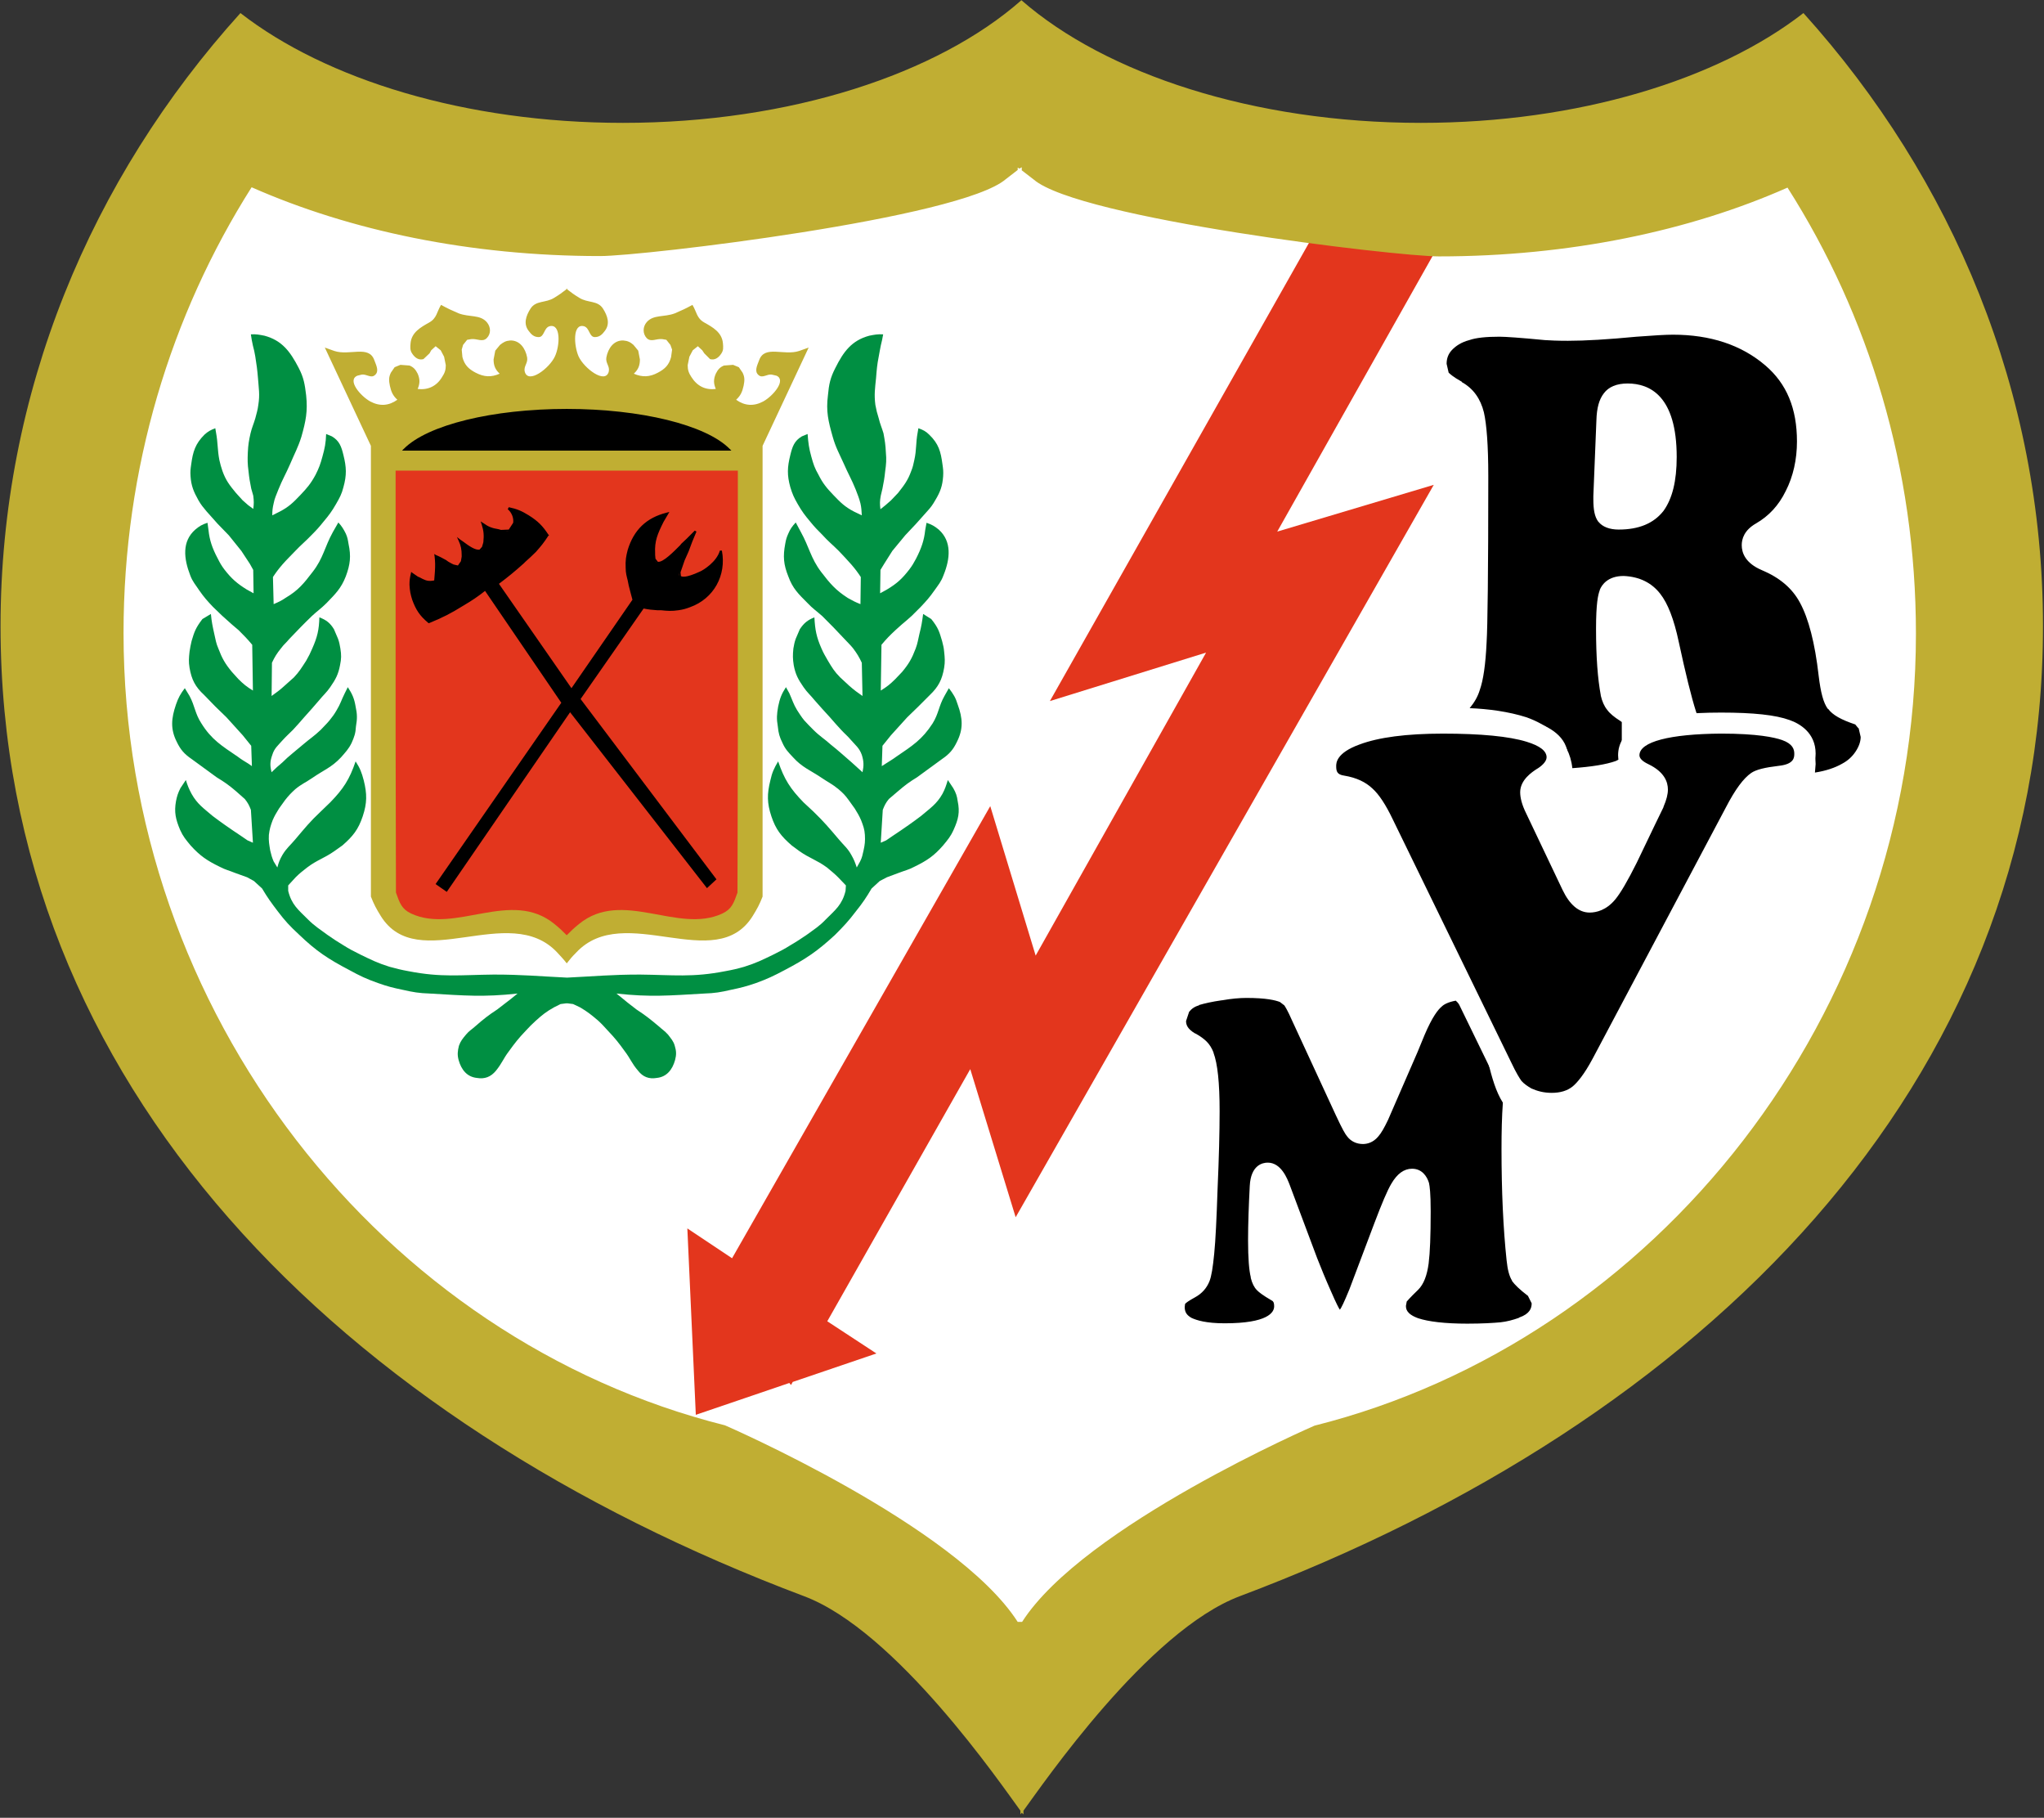 <svg width="577" height="513" viewBox="0 0 577 513" fill="none" xmlns="http://www.w3.org/2000/svg">
<rect x="0" y="0" width="577" height="513" fill="#333333" stroke="none"/>
<g clip-path="url(#clip0_882_24689)">
<path d="M291.78 50.649L288.432 48.067V47.205L287.763 47.587L287.286 47.301V47.969L283.938 50.551C271.122 61.647 181.5 72.263 169.449 72.263C132.72 72.263 98.766 65.09 71.028 52.847C48.168 88.906 34.873 132.139 34.873 178.623C34.873 286.226 108.235 378.047 204.647 402.246C204.647 402.246 269.783 430.462 287.286 457.722H288.53C305.938 430.558 371.073 402.342 371.073 402.342C467.39 378.143 540.847 286.418 540.847 178.814C540.847 132.234 527.552 89.002 504.597 52.943C476.955 65.186 443 72.359 406.176 72.359C394.124 72.359 304.599 61.742 291.782 50.647" fill="white"/>
<path d="M286.902 458.394L286.706 458.108C269.681 431.614 206.649 403.876 204.449 402.92C180.633 396.894 157.965 386.755 137.018 372.791C116.549 359.113 98.377 341.993 82.977 322.193C67.578 302.108 55.431 279.726 47.11 255.814C38.501 231.042 34.102 205.026 34.102 178.627C34.102 133.482 46.631 89.867 70.448 52.468L70.734 51.896L71.403 52.182C100.001 64.807 133.956 71.503 169.441 71.503C181.78 71.503 270.827 60.981 283.452 49.982L286.609 47.688V45.871L287.757 46.731L289.097 45.678V47.781L292.253 50.173C304.878 61.077 393.926 71.694 406.264 71.694C441.749 71.694 475.704 64.999 504.303 52.278L504.876 51.991L505.257 52.564C528.978 89.962 541.508 133.673 541.508 178.818C541.508 205.121 537.204 231.137 528.596 255.91C520.274 279.917 508.127 302.203 492.632 322.289C477.329 342.184 459.156 359.209 438.592 372.887C417.74 386.946 395.072 396.989 371.256 403.015C369.055 403.973 305.929 431.805 289.191 458.108L288.904 458.394H286.902ZM71.313 53.712C47.975 90.822 35.541 133.959 35.541 178.627C35.541 204.93 39.941 230.659 48.453 255.335C56.775 279.152 68.826 301.342 84.13 321.332C115.024 361.217 157.874 389.72 204.836 401.484L204.934 401.582C205.13 401.582 221.481 408.756 239.75 419.086C264.14 432.859 280.304 445.676 287.669 456.962H288.146C295.511 445.676 311.58 432.955 335.97 419.181C354.238 408.852 370.594 401.774 370.69 401.678H370.886C417.848 389.818 460.698 361.315 491.497 321.43C506.896 301.44 518.948 279.25 527.173 255.433C535.782 230.757 540.086 205.028 540.086 178.82C540.086 134.153 527.747 90.92 504.314 53.905C475.62 66.435 441.76 73.13 406.275 73.13C400.249 73.13 374.999 70.548 349.174 66.435C326.697 62.896 298.385 57.348 291.307 51.227L287.768 48.549L284.421 51.131C277.343 57.157 249.031 62.705 226.554 66.339C200.729 70.356 175.479 73.034 169.453 73.034C133.968 73.034 100.109 66.339 71.319 53.714" fill="white"/>
<path d="M372.219 63.754L408.278 65.38L360.55 150.027L404.739 136.828L286.71 343.522L273.894 301.724L233.531 372.885L247.399 381.972L223.775 390.006L223.297 390.868L222.82 390.295L196.421 399.286L194.031 346.68L206.656 355.097L279.539 227.504L292.356 269.684L340.467 184.175L296.373 197.853" fill="#E3361D"/>
<path d="M390.774 346.295L383.697 364.947C382.453 368.103 381.498 370.303 380.732 371.355L378.245 372.981L375.95 371.642C375.473 371.069 374.515 369.059 372.89 365.52C371.359 361.981 370.116 358.825 369.064 356.147L361.221 335.487C360.168 332.617 359.022 331.183 357.873 331.183C356.629 331.183 355.961 332.427 355.77 334.818C355.483 340.365 355.388 345.339 355.388 350.025C355.388 354.808 355.584 358.06 355.961 359.781L357.014 362.076C357.491 362.553 358.735 363.32 360.744 364.562C362.083 365.326 362.752 366.764 362.752 368.675C362.752 373.84 357.108 376.423 345.726 376.423C336.162 376.423 331.379 373.936 331.379 368.867C331.379 367.623 331.666 366.668 332.143 366.093C332.621 365.52 333.865 364.562 335.969 363.415C337.308 362.744 338.168 361.789 338.552 360.641C339.029 359.397 339.414 357.006 339.795 353.563C340.082 349.833 340.464 343.807 340.753 335.294C341.039 326.878 341.23 319.608 341.23 313.583C341.23 305.931 340.753 300.862 339.795 298.183L338.552 296.08C338.074 295.602 337.212 295.027 335.969 294.263C333.195 292.733 331.761 290.628 331.761 288.142C331.761 286.516 332.238 285.081 333.291 283.646C334.344 282.307 335.778 281.352 337.499 280.872C339.221 280.204 341.517 279.724 344.482 279.342C347.351 278.865 349.838 278.674 351.847 278.578C356.916 278.578 360.455 279.056 362.559 280.108L364.951 281.925C365.524 282.787 366.386 284.318 367.534 286.803L379.872 313.489C381.212 316.454 382.071 318.176 382.646 318.845L384.749 319.802L386.853 318.75C387.426 318.079 388.192 316.742 388.956 314.828L397.373 295.698L399.381 290.916C401.293 286.325 403.207 283.169 405.12 281.734C406.65 280.395 408.946 279.535 412.102 279.056C413.919 281.159 415.928 283.073 417.841 285.847C423.101 293.307 423.006 304.594 427.31 310.333C427.023 314.541 426.928 319.132 426.928 324.297C426.928 336.062 427.405 346.487 428.363 355.382C428.559 357.584 428.936 359.017 429.416 359.782C429.893 360.644 431.233 361.79 433.242 363.417C434.676 364.47 435.345 365.999 435.345 367.816C435.345 371.069 433.528 373.364 429.893 374.703C427.981 375.467 425.972 375.947 423.867 376.138C421.764 376.424 418.607 376.52 414.207 376.52C407.512 376.52 402.634 375.947 399.286 374.894C395.651 373.65 393.834 371.45 393.834 368.485C393.834 367.337 394.121 366.478 394.598 365.712C395.076 365.041 396.224 363.704 398.233 361.79C399.286 360.833 399.954 358.921 400.336 356.147C400.718 353.373 400.909 348.591 400.909 341.991C400.909 338.261 400.713 335.774 400.432 334.626C400.145 333.478 399.572 332.905 398.615 332.905C397.466 332.905 396.416 333.767 395.458 335.583C394.406 337.4 392.876 340.94 390.772 346.296" fill="black"/>
<path d="M414.208 379.58C407.13 379.58 401.965 378.912 398.331 377.668C391.827 375.467 390.87 370.973 390.87 368.486C390.87 366.765 391.252 365.234 392.019 364.086C392.496 363.418 393.358 362.269 396.131 359.591C396.229 359.493 396.993 358.827 397.375 355.765C397.662 353.087 397.948 348.4 397.948 341.896C397.948 339.888 397.85 338.548 397.752 337.496C397.084 338.836 395.745 341.609 393.64 347.348L386.466 366.095C385.127 369.538 384.074 371.738 383.214 373.077C381.493 375.467 379.579 375.947 378.24 375.947C376.996 375.947 375.084 375.565 373.554 373.46C373.076 372.887 372.31 371.643 370.11 366.764C368.58 363.13 367.241 359.973 366.189 357.2L358.728 337.305C358.532 341.8 358.442 346.105 358.442 350.026C358.442 355.573 358.638 358.061 358.919 359.113L359.206 359.972C359.492 360.168 360.163 360.643 362.362 361.98C363.893 362.937 365.71 364.849 365.71 368.675C365.71 371.353 364.657 374.988 359.684 377.283C356.432 378.718 351.841 379.485 345.72 379.485C331.372 379.485 328.407 373.746 328.407 368.868C328.407 366.764 328.885 365.233 329.842 364.181C330.32 363.51 331.373 362.555 334.433 360.834H334.531L335.775 359.59V359.492C335.971 359.11 336.348 357.579 336.733 353.275C337.115 349.64 337.401 343.614 337.786 335.197C338.072 326.78 338.168 319.511 338.168 313.581C338.168 304.686 337.499 300.86 336.924 299.234L336.351 298.181C336.253 298.083 335.969 297.799 334.438 296.842C329.752 294.163 328.795 290.625 328.795 288.138C328.795 285.843 329.466 283.738 330.898 281.825C332.333 280.008 334.246 278.669 336.542 277.999C338.454 277.328 340.942 276.755 344.002 276.373C347.063 275.8 349.645 275.609 351.845 275.609C357.393 275.609 361.314 276.182 363.801 277.331C365.331 278.002 366.479 278.957 367.34 280.104C367.817 280.775 368.679 282.017 370.305 285.556L382.548 312.242C383.792 314.824 384.365 316.068 384.747 316.546C384.942 316.26 385.511 315.398 386.277 313.677L394.598 294.547L396.606 289.765C398.709 284.6 400.91 281.252 403.206 279.339C405.213 277.713 407.892 276.661 411.623 276.087L413.248 275.801L414.397 277.14L415.927 278.862C417.362 280.392 418.796 282.018 420.327 284.122C423.292 288.426 424.727 293.687 425.97 298.374C427.023 302.391 427.978 306.217 429.7 308.417L430.369 309.374L430.271 310.427C430.075 314.635 429.889 319.226 429.889 324.296C429.889 335.965 430.366 346.295 431.324 355.094C431.61 357.295 431.897 358.059 431.995 358.251C432.093 358.446 432.759 359.208 435.055 361.024C437.254 362.65 438.403 365.041 438.403 367.815C438.403 370.398 437.445 375.18 430.942 377.571C428.839 378.335 426.543 378.91 424.247 379.197C421.953 379.393 418.7 379.579 414.204 379.579M403.3 356.528C402.823 360.067 401.865 362.458 400.335 363.988C397.848 366.381 397.275 367.145 397.083 367.336V367.434L396.887 368.487C396.887 369.251 396.887 370.781 400.331 372.026C403.2 372.983 407.887 373.556 414.199 373.556C418.408 373.556 421.564 373.36 423.573 373.174C425.39 372.978 427.112 372.506 428.738 371.93L428.836 371.832C431.896 370.78 432.375 369.154 432.375 367.815L431.322 365.712C428.932 363.895 427.592 362.555 426.826 361.503V361.405C426.063 360.161 425.583 358.44 425.296 355.666C424.339 346.675 423.861 336.154 423.861 324.294C423.861 319.512 423.959 315.112 424.243 311.19C422.235 308.034 421.183 304.112 420.13 300C418.982 295.6 417.738 291.009 415.348 287.566C414.104 285.749 412.861 284.409 411.522 282.974L410.949 282.401C408.846 282.783 407.602 283.454 407.028 284.027C405.975 284.889 404.35 286.897 402.15 292.062L400.142 296.94L391.821 316.069C390.768 318.27 389.908 319.799 389.047 320.756C387.612 322.477 385.891 322.859 384.743 322.859C382.926 322.859 381.3 322.095 380.247 320.658C379.77 320.085 379.004 318.841 377.091 314.728L364.753 288.042C363.413 284.982 362.745 284.025 362.554 283.738L361.31 282.781C360.066 282.303 357.58 281.632 351.841 281.632C350.024 281.632 347.632 281.828 344.954 282.303H344.856C342.178 282.685 340.074 283.163 338.448 283.643V283.741C337.299 284.027 336.345 284.698 335.674 285.557L334.815 288.14C334.815 289.097 335.101 290.339 337.397 291.679H337.495C339.025 292.541 339.982 293.305 340.651 293.973C341.415 294.737 342.086 295.79 342.564 297.034V297.132C343.712 300.193 344.285 305.549 344.285 313.583C344.285 319.609 344.089 326.974 343.712 335.486C343.426 343.999 343.139 350.025 342.755 353.85C342.373 357.676 341.991 360.163 341.415 361.598C340.651 363.51 339.312 365.041 337.398 366.093C335.486 367.146 334.72 367.719 334.529 368.006L334.431 368.865C334.431 370.3 335.004 371.159 336.343 371.926C337.778 372.597 340.456 373.456 345.716 373.456C357.864 373.456 359.681 370.395 359.681 368.674C359.681 367.43 359.299 367.239 359.203 367.144C356.238 365.422 355.377 364.657 354.899 364.179L354.801 364.081C354.037 363.317 353.462 362.168 353.08 360.637V360.442C352.603 358.529 352.316 355.181 352.316 350.016C352.316 345.33 352.512 340.164 352.793 334.713C353.08 328.782 356.428 328.113 357.863 328.113C361.689 328.113 363.41 332.704 364.08 334.426L371.827 355.085C372.88 357.764 374.121 360.824 375.653 364.267C377.279 367.998 377.947 369.241 378.236 369.624C378.618 369.146 379.384 367.616 380.914 363.885L387.992 345.138C390.095 339.591 391.626 335.956 392.774 334.043C394.4 331.269 396.313 329.834 398.608 329.834C401.382 329.834 402.817 331.938 403.391 333.852C403.587 334.809 403.868 336.626 403.868 341.886C403.868 348.773 403.672 353.555 403.295 356.52" fill="white"/>
<path fill-rule="evenodd" clip-rule="evenodd" d="M458.301 165.524C456.293 165.524 454.954 166.288 454.38 167.627C453.807 169.062 453.616 172.314 453.616 177.479C453.616 185.226 453.998 191.347 454.86 195.652C455.146 196.895 455.528 197.853 456.008 198.521C456.581 199.192 457.539 200.051 459.069 201.008C460.981 202.252 462.321 203.686 463.086 205.408L460.792 204.93V215.547C459.835 216.311 458.591 217.077 457.157 217.555C453.714 218.894 448.262 219.658 440.897 219.945L440.995 218.701C440.995 204.449 422.536 202.728 408.284 202.728H407.136C407.804 201.964 408.857 201.006 410.292 199.954C412.587 198.233 414.118 196.128 414.979 193.737C415.743 191.25 416.318 187.137 416.7 181.111C416.987 176.807 417.082 161.217 417.082 134.435C417.082 125.923 416.7 120.184 415.934 117.123C415.263 114.063 413.639 111.767 411.247 110.428C408.855 109.089 407.325 107.941 406.56 106.889C405.701 105.836 405.316 104.402 405.316 102.681C405.316 100.386 406.08 98.472 407.518 96.846C409.048 95.125 411.248 93.881 413.926 93.02C416.22 92.35 419.282 92.063 423.299 92.063C425.021 92.063 429.421 92.35 436.403 92.922C437.647 93.118 439.75 93.118 442.62 93.118C447.402 93.118 453.715 92.832 461.654 92.065C466.723 91.683 470.262 91.394 472.271 91.394C483.557 91.394 492.93 94.551 500.295 100.864C506.991 106.507 510.338 114.446 510.338 124.584C510.338 130.132 509.19 135.297 506.895 139.983C504.503 144.574 501.347 148.018 497.234 150.313C495.513 151.271 494.748 152.416 494.748 153.852C494.748 155.573 495.992 157.009 498.574 158.156C504.121 160.45 508.234 163.991 510.816 168.677C513.399 173.364 515.216 180.633 516.364 190.294C516.841 194.406 517.512 196.989 518.467 198.232C519.327 199.381 521.432 200.527 524.684 201.58C525.737 201.962 526.596 202.824 527.267 203.972C527.935 205.216 528.32 206.459 528.32 207.989C528.32 209.806 527.651 211.815 526.407 213.728C525.068 215.641 523.442 217.172 521.434 218.224C518.086 220.04 513.686 221.189 508.426 221.571C509.094 219.755 509.479 217.841 509.479 215.641C509.479 206.459 497.523 204.642 488.341 204.642C484.132 204.642 480.593 205.119 477.245 205.406C476.768 204.257 476.288 203.016 475.906 201.771C474.471 197.467 472.845 190.772 471.028 181.685C469.784 175.851 468.159 171.834 466.246 169.442C464.429 167.053 461.75 165.712 458.307 165.521M453.716 118.749L452.758 140.174V140.938C452.758 143.137 453.045 144.668 453.62 145.338C454.193 146.102 455.342 146.487 456.968 146.487C461.655 146.487 465.002 145.052 467.202 142.374C469.306 139.504 470.359 135.105 470.359 128.983C470.359 117.123 466.724 111.193 459.455 111.193C457.351 111.193 455.916 111.766 455.055 112.914C454.291 113.967 453.811 115.976 453.716 118.749Z" fill="black"/>
<path d="M503.829 225.015L505.551 220.519C506.222 218.989 506.508 217.363 506.508 215.641C506.508 213.92 505.935 211.337 501.248 209.52C498.187 208.371 493.692 207.703 488.335 207.703C484.51 207.703 481.353 207.989 478.292 208.374L475.327 208.57L474.466 206.562C473.988 205.318 473.508 204.075 473.031 202.64C471.596 198.24 469.97 191.449 468.057 182.363C466.622 175.668 464.996 172.703 463.944 171.268C462.605 169.642 460.788 168.685 458.205 168.59L457.152 168.786C457.054 169.263 456.579 171.176 456.579 177.49C456.579 185.046 456.961 190.976 457.823 195.089L458.396 196.619C458.494 196.815 459.065 197.383 460.691 198.436C463.083 199.966 464.899 201.879 465.856 204.175L468.15 209.244L463.846 208.575V216.992L462.697 217.852C461.549 218.905 460.019 219.764 458.202 220.434C454.376 221.869 448.733 222.729 440.985 223.017L437.734 223.115L437.929 218.619C437.929 213.072 434.773 205.707 408.279 205.707L399.958 205.903L404.931 200.642C405.695 199.78 406.844 198.826 408.374 197.582C410.287 196.147 411.435 194.617 412.105 192.799C412.582 191.269 413.253 188.017 413.635 181.035C413.922 176.731 414.017 161.14 414.017 134.454C414.017 124.22 413.54 119.725 413.06 117.812C412.487 115.611 411.434 114.082 409.712 113.029C406.938 111.499 405.217 110.16 404.165 108.821L404.067 108.723C402.918 107.097 402.345 105.089 402.345 102.697C402.345 99.733 403.303 97.054 405.31 94.855C407.223 92.751 409.806 91.124 413.058 90.168C415.64 89.404 418.988 89.019 423.292 89.019C425.109 89.019 429.509 89.306 436.587 89.977C437.831 90.075 439.839 90.172 442.613 90.172C447.3 90.172 453.612 89.791 461.359 89.024C466.524 88.642 470.159 88.451 472.263 88.451C484.219 88.451 494.358 91.799 502.297 98.59C509.661 104.902 513.391 113.606 513.391 124.606C513.391 130.631 512.052 136.275 509.566 141.344C506.983 146.413 503.253 150.335 498.758 153.013L497.705 153.872C497.705 154.159 498.373 154.734 499.808 155.403C505.93 157.985 510.521 161.907 513.486 167.263C516.259 172.332 518.172 179.793 519.32 190.027C519.893 194.81 520.659 196.149 520.85 196.435C521.046 196.631 521.903 197.584 525.633 198.828H525.731C527.452 199.401 528.791 200.645 529.843 202.558C530.801 204.184 531.278 206.001 531.278 208.01C531.278 210.497 530.514 212.984 528.889 215.375V215.473C527.358 217.767 525.35 219.585 522.863 220.924C519.132 222.932 514.35 224.176 508.611 224.655L503.829 225.015ZM488.335 201.677C494.456 201.677 499.621 202.441 503.447 203.876C507.56 205.501 512.533 208.849 512.533 215.64L512.338 218.032C515.398 217.555 517.98 216.693 519.989 215.545C521.615 214.686 522.859 213.538 523.815 212.102C524.773 210.667 525.25 209.233 525.25 207.989L524.677 205.503H524.579L523.717 204.45C519.7 203.11 517.309 201.772 516.065 200.05H515.967C514.724 198.329 513.96 195.459 513.385 190.677C512.332 181.399 510.516 174.512 508.124 170.112C505.926 166 502.386 163.034 497.412 160.93C492.63 158.923 491.673 155.957 491.673 153.852C491.673 152.131 492.342 149.644 495.69 147.731C499.325 145.628 502.099 142.662 504.107 138.549C506.211 134.436 507.263 129.654 507.263 124.584C507.263 115.306 504.394 108.324 498.368 103.159C491.578 97.325 482.778 94.455 472.257 94.455C470.249 94.455 466.805 94.651 461.927 95.028C453.988 95.792 447.484 96.177 442.606 96.177C439.641 96.177 437.537 96.079 436.102 95.981C429.215 95.312 424.911 95.023 423.286 95.023C419.555 95.023 416.686 95.31 414.773 95.981C412.574 96.554 410.947 97.607 409.799 98.85C408.842 99.903 408.364 101.145 408.364 102.676L408.937 105.163C409.224 105.45 410.086 106.311 412.668 107.746V107.844C415.92 109.66 417.928 112.53 418.885 116.356C419.649 119.704 420.129 125.634 420.129 134.433C420.129 161.597 419.933 176.901 419.651 181.301C419.365 187.613 418.694 192.013 417.739 194.691C417.166 196.603 416.208 198.23 414.87 199.856C420.034 200.052 425.869 200.813 430.938 202.439C436.486 204.446 442.99 208.464 443.851 216.786C449.302 216.404 453.415 215.733 456.093 214.778L457.815 213.918V203.78L457.433 203.493C455.616 202.345 454.372 201.292 453.702 200.337C452.841 199.284 452.268 197.945 451.886 196.32V196.222C451.024 191.631 450.546 185.509 450.546 177.475C450.546 170.206 451.119 167.815 451.599 166.571V166.473C452.172 165.038 453.893 162.552 458.294 162.552H458.392C462.792 162.747 466.235 164.464 468.626 167.525C470.825 170.299 472.548 174.794 473.887 181.107C475.799 190.002 477.426 196.602 478.765 200.81L479.243 202.15C482.016 201.863 484.886 201.672 488.329 201.672" fill="white"/>
<path d="M456.962 149.453C454.38 149.453 452.371 148.689 451.223 147.252L451.125 147.154C450.168 145.815 449.786 143.902 449.786 140.937V139.98L450.648 118.65C450.746 115.111 451.412 112.72 452.751 110.998C454.091 109.182 456.386 108.225 459.447 108.225C465.759 108.225 473.316 111.764 473.316 128.98C473.316 135.771 472.072 140.745 469.585 144.188C466.811 147.727 462.603 149.449 456.96 149.449M456.003 143.327L456.96 143.425C460.69 143.425 463.273 142.468 464.803 140.46C466.429 138.259 467.29 134.339 467.29 128.983C467.29 114.253 461.551 114.253 459.447 114.253C458.298 114.253 457.63 114.54 457.439 114.73C457.341 114.828 456.77 115.783 456.675 118.843L455.813 140.173V140.937C455.813 142.276 455.911 143.04 456.009 143.329" fill="white"/>
<path d="M489.865 229.223L452.371 299.906C450.077 304.306 447.876 307.271 445.772 308.992C443.764 310.618 441.181 311.385 438.024 311.385C435.346 311.385 433.05 310.907 430.946 309.854C429.32 308.992 428.077 308.037 427.216 306.985C426.356 305.932 425.208 303.924 423.868 301.055L390.487 232.571C388.575 228.65 386.949 226.067 385.418 224.728C383.888 223.293 381.784 222.338 379.01 221.859C375.758 221.286 374.132 219.467 374.132 216.216C374.132 212.294 377.001 209.329 382.74 207.225C388.383 205.121 396.609 204.068 407.321 204.068C418.417 204.068 426.547 204.832 431.807 206.461C436.972 207.991 439.555 210.478 439.555 213.73C439.555 215.833 438.215 217.843 435.346 219.66C433.147 221.095 432.094 222.338 432.094 223.581C432.094 224.634 432.571 226.259 433.529 228.364L443.763 249.789C445.198 252.945 446.919 254.476 448.737 254.476C450.553 254.476 452.18 253.712 453.615 251.989C454.954 250.363 456.867 247.015 459.258 242.137C463.562 233.338 466.049 228.077 466.814 226.546C467.482 224.921 467.867 223.677 467.867 222.816C467.867 221.095 466.623 219.564 464.041 218.416C461.171 216.982 459.737 215.26 459.737 213.156C459.737 207.13 468.441 204.069 485.848 204.069C494.457 204.069 500.578 204.74 504.117 206.077C507.656 207.321 509.473 209.52 509.473 212.677C509.473 216.407 507.179 218.607 502.491 219.181C499.143 219.467 497.039 220.043 495.987 220.616C494.266 221.859 492.256 224.727 489.865 229.223Z" fill="black"/>
<path d="M438.024 314.445C434.868 314.445 432.094 313.774 429.607 312.532C427.599 311.479 426.068 310.333 424.92 308.993L424.822 308.895C423.77 307.556 422.621 305.452 421.092 302.391L387.711 233.813C385.608 229.508 384.172 227.691 383.407 226.926L383.309 226.828C382.256 225.871 380.631 225.202 378.527 224.82C373.84 224.056 371.066 220.898 371.066 216.212C371.066 212.577 372.979 207.604 381.683 204.447C387.709 202.153 396.126 201.1 407.317 201.1C418.794 201.1 427.116 201.864 432.663 203.586C437.159 204.926 442.61 207.795 442.61 213.725C442.61 216.977 440.698 219.751 436.967 222.238C435.723 223.002 435.246 223.577 435.15 223.768C435.15 224.15 435.346 225.107 436.299 227.02L446.533 248.445C447.681 250.932 448.541 251.506 448.732 251.506C449.305 251.506 450.167 251.31 451.314 250.071C452.078 249.018 453.707 246.627 456.575 240.793C460.783 232.089 463.366 226.828 464.035 225.298C464.805 223.484 464.805 222.814 464.805 222.814C464.805 222.528 464.232 221.857 462.702 221.093C457.824 218.701 456.772 215.45 456.772 213.154C456.772 210.094 458.207 205.981 465.284 203.494C469.971 201.868 476.762 201.102 485.848 201.102C494.935 201.102 501.248 201.77 505.169 203.205C507.943 204.162 512.534 206.744 512.534 212.674C512.534 215.352 511.577 217.648 509.76 219.274C508.135 220.804 505.839 221.761 502.874 222.143C498.761 222.621 497.805 223.101 497.709 223.196C497.136 223.578 495.415 225.109 492.448 230.657L455.05 301.34C452.563 306.122 450.172 309.374 447.685 311.287V311.385C445.103 313.393 441.754 314.445 438.024 314.445ZM429.512 305.072C430.183 305.836 431.138 306.507 432.286 307.176C434.007 307.94 435.825 308.42 438.025 308.42C440.417 308.42 442.425 307.847 443.955 306.603C445.104 305.645 447.111 303.447 449.694 298.569L487.188 227.885C489.866 222.72 492.161 219.659 494.361 218.129C495.796 217.172 498.187 216.599 502.204 216.121C506.508 215.644 506.508 213.732 506.508 212.678C506.508 211.434 506.031 209.904 503.065 208.852C500.866 208.088 496.083 207.035 485.848 207.035C471.406 207.133 462.798 209.33 462.798 213.157C462.798 214.016 463.66 214.878 465.284 215.644C469.876 217.842 470.832 220.713 470.832 222.817C470.832 224.157 470.45 225.687 469.588 227.695V227.793C468.824 229.324 466.336 234.489 462.032 243.479C459.45 248.644 457.441 252.088 455.911 253.905C453.424 256.87 450.65 257.54 448.737 257.54C445.676 257.54 443.094 255.338 441.085 251.131L430.851 229.611C429.607 227.124 429.13 225.115 429.13 223.585C429.13 220.046 432.573 217.846 433.721 217.081C435.06 216.317 436.59 214.977 436.59 213.733C436.59 211.916 434.678 210.481 430.947 209.333C425.973 207.803 418.034 207.039 407.322 207.039C396.992 207.039 389.149 208.092 383.793 210.1C377.193 212.49 377.193 215.36 377.193 216.221C377.193 217.752 377.48 218.611 379.487 218.899C382.931 219.472 385.513 220.716 387.426 222.534C389.243 224.16 391.157 227.029 393.165 231.238L426.546 299.721C428.076 302.973 429.033 304.408 429.511 305.077" fill="white"/>
<path d="M291.78 50.65L288.432 48.068V47.206L287.763 47.588L287.286 47.301V47.97L283.938 50.553C271.122 61.648 181.5 72.264 169.449 72.264C132.72 72.264 98.765 65.091 71.028 52.848C48.168 88.907 34.873 132.139 34.873 178.624C34.873 286.227 108.235 378.048 204.647 402.247C204.647 402.247 269.783 430.463 287.286 457.722H288.53C305.938 430.559 371.073 402.343 371.073 402.343C467.39 378.144 540.847 286.419 540.847 178.815C540.847 132.235 527.552 89.003 504.597 52.944C476.955 65.186 443 72.36 406.176 72.36C394.124 72.36 304.599 61.743 291.782 50.648M288.434 0.147C312.155 20.806 353.761 34.675 401.107 34.675C445.582 34.675 484.989 22.432 509.092 3.685C551.273 50.457 576.715 110.81 576.715 176.711C576.715 306.313 480.685 401.291 350.031 450.453C324.015 460.209 294.46 503.442 288.913 510.998V512.051L288.435 511.573L288.053 512.051V510.998C282.506 503.442 252.951 460.209 226.935 450.453C96.281 401.291 0.155 306.313 0.155 176.711C0.155 110.81 25.597 50.457 67.873 3.685C91.977 22.432 131.383 34.675 175.859 34.675C223.204 34.675 264.811 20.806 288.34 0.051L288.434 0.147Z" fill="#C0AE33"/>
<path d="M107.946 128.412V253.327L113.876 259.831L128.223 261.744L144.579 259.354L152.135 262.128L160.074 267.293L168.491 261.362L184.368 260.598L195.08 262.511L207.897 258.589L211.436 243.86V128.414" fill="#E3361D"/>
<path d="M159.5 132.812H111.676V207.99L111.774 251.893C112.827 254.857 113.4 256.579 116.078 257.823C128.608 263.657 144.294 250.745 156.537 260.788C157.972 261.936 158.736 262.7 159.98 263.944C161.224 262.7 161.988 261.936 163.424 260.788C175.666 250.745 191.352 263.657 203.882 257.823C206.56 256.579 207.134 254.857 208.186 251.893L208.284 207.99V132.812M160.078 81.449V81.645C161.322 82.603 162.086 83.175 163.521 84.037C165.913 85.568 168.686 84.706 170.217 87.098C171.556 89.201 172.224 91.402 170.79 93.315C170.026 94.368 169.259 95.132 167.92 95.132C166.294 95.132 166.485 92.55 164.859 92.071C161.607 91.21 161.99 97.523 163.329 100.584C164.859 103.931 170.885 108.523 171.842 104.888C172.224 103.358 170.884 102.498 171.171 100.871C171.648 98.288 173.274 95.993 175.953 96.088C177.197 96.186 177.961 96.566 178.823 97.332L180.162 98.958L180.639 101.445C180.639 103.166 180.162 104.314 178.918 105.462C181.31 106.515 183.413 106.419 185.709 105.176C187.717 104.123 188.865 102.977 189.439 100.776L189.726 98.672L189.248 97.333L188.1 95.898L186.952 95.702C185.23 95.507 183.795 96.66 182.552 95.416C181.404 94.172 181.404 92.26 182.552 90.921C184.464 88.722 187.43 89.581 190.49 88.434C192.498 87.572 193.551 87.094 195.464 86.041C196.708 88.049 196.613 89.772 198.812 91.015C201.204 92.355 203.785 93.789 204.072 96.85C204.17 97.998 204.268 98.858 203.595 99.815C202.831 100.963 201.778 101.727 200.439 101.345L198.813 99.719L198.24 98.857L196.996 97.709L195.561 98.857L194.604 100.674L194.126 103.064C194.126 104.403 194.413 105.265 195.179 106.412C196.805 108.994 199.196 110.142 202.066 109.759C201.397 108.229 201.397 106.986 202.066 105.455C202.639 104.307 203.214 103.638 204.36 103.161L206.942 102.965L208.568 103.634L209.621 105.164C210.29 106.503 210.194 107.458 209.908 108.894C209.526 110.616 209.048 111.668 207.804 112.816C210.194 114.537 212.778 114.728 215.456 113.293C218.23 111.763 222.056 107.267 219.186 106.024L217.942 105.738C216.508 105.451 215.264 106.886 214.116 105.836C212.873 104.783 213.734 103.157 214.312 101.627C215.843 97.323 221.295 100.479 225.599 99.044L228.277 98.087L215.269 125.825V253.035C214.409 255.237 213.738 256.479 212.495 258.487C202.069 275.321 176.245 254.279 162.663 268.817C161.515 269.966 160.942 270.634 159.985 271.878C159.027 270.634 158.359 269.966 157.307 268.817C143.725 254.279 117.9 275.321 107.474 258.487C106.231 256.479 105.562 255.235 104.701 253.035V125.825L91.693 98.087L94.371 99.044C98.675 100.479 104.127 97.323 105.657 101.627C106.23 103.157 107.092 104.783 105.853 105.836C104.705 106.888 103.463 105.454 102.027 105.738L100.879 106.024C97.913 107.268 101.741 111.763 104.513 113.293C107.191 114.728 109.774 114.537 112.165 112.816C110.921 111.667 110.444 110.617 110.062 108.894C109.775 107.459 109.68 106.502 110.348 105.164L111.401 103.634L113.027 102.965L115.61 103.161C116.758 103.638 117.331 104.309 117.904 105.455C118.572 106.986 118.572 108.229 117.904 109.759C120.773 110.141 123.26 108.995 124.79 106.412C125.554 105.263 125.843 104.404 125.843 103.064L125.366 100.674L124.408 98.857L122.974 97.709L121.73 98.857L121.252 99.719L119.531 101.345C118.192 101.727 117.139 100.963 116.375 99.815C115.706 98.857 115.802 97.998 115.897 96.85C116.184 93.789 118.766 92.354 121.158 91.015C123.359 89.771 123.261 88.05 124.505 86.041C126.418 87.094 127.47 87.572 129.479 88.434C132.54 89.582 135.505 88.72 137.418 90.921C138.566 92.26 138.662 94.172 137.418 95.416C136.174 96.66 134.739 95.514 133.018 95.702L131.87 95.898L130.721 97.333L130.339 98.672L130.535 100.776C131.108 102.977 132.256 104.123 134.265 105.176C136.657 106.419 138.665 106.515 141.056 105.462C139.812 104.314 139.335 103.168 139.335 101.445L139.812 98.958L141.151 97.332C142.109 96.568 142.777 96.184 144.021 96.088C146.699 95.99 148.325 98.287 148.803 100.871C149.09 102.497 147.75 103.358 148.135 104.888C149.092 108.523 155.117 103.93 156.647 100.584C158.082 97.523 158.369 91.21 155.117 92.071C153.491 92.549 153.682 95.132 152.056 95.132C150.717 95.132 149.953 94.368 149.187 93.315C147.752 91.403 148.423 89.202 149.76 87.098C151.29 84.706 154.064 85.568 156.455 84.037C157.89 83.175 158.654 82.603 159.898 81.645V81.449H160.078Z" fill="#C0AE33"/>
<path d="M114.163 126.882C120.667 120.378 138.744 115.691 159.978 115.691C181.212 115.691 199.289 120.378 205.793 126.882H114.163Z" fill="black"/>
<path d="M206.462 127.168H113.493L113.971 126.691C120.666 119.9 139.126 115.404 159.977 115.404C180.828 115.404 199.288 119.9 205.983 126.691L206.462 127.168ZM114.928 126.595H205.028C198.045 120.187 180.159 115.978 159.978 115.978C139.796 115.978 121.91 120.187 114.928 126.595Z" fill="black"/>
<path d="M188.289 144.959L187.046 147.062C185.42 150.41 184.463 152.514 184.653 156.149L184.751 157.774C185.709 161.026 190.299 156.053 192.594 153.757C194.029 152.227 195.081 151.556 196.325 149.931C195.463 152.035 194.794 153.757 194.123 155.479C192.689 159.113 192.689 158.731 191.829 161.409C191.161 163.608 193.55 163.608 197.664 161.605C198.812 161.127 202.733 158.64 203.498 155.483C204.837 162.37 201.299 168.683 194.699 171.169C193.55 171.551 192.786 171.742 191.542 171.84C189.248 172.222 187.908 172.036 185.612 171.84C183.986 171.742 183.125 171.645 181.499 171.458L163.518 197.283L201.872 248.168L199.578 250.271L160.936 200.534L126.025 251.323L123.347 249.506L158.832 198.335L137.025 166.293C134.632 168.206 133.199 169.163 130.616 170.693C126.981 172.894 124.877 173.945 121.052 175.571C118.757 173.563 117.608 171.936 116.652 169.163C116.174 167.632 115.983 166.676 115.983 165.05C115.885 163.901 115.983 163.137 116.27 161.989L117.896 163.042C119.426 163.806 120.382 164.381 122.104 164.19L122.773 163.994L123.155 161.412C123.253 159.595 123.155 158.638 122.959 156.916C124.107 157.394 124.68 157.778 125.828 158.351L127.263 159.309L129.366 159.882L130.419 158.351L130.615 156.725C130.615 155.004 130.419 154.047 129.756 152.421C132.05 154.047 135.303 157.012 136.451 154.525L136.737 152.994C136.933 150.986 136.835 149.838 136.26 147.925C137.79 148.978 138.842 149.455 140.66 149.646C141.808 149.842 142.668 150.219 143.72 149.744C145.919 148.691 145.442 145.058 143.525 143.432C145.819 143.909 147.063 144.485 149.072 145.726C151.655 147.256 152.993 148.5 154.619 151.082C153.376 152.899 152.516 153.856 150.985 155.578C149.741 156.917 148.977 157.586 147.637 158.83C144.959 161.219 143.333 162.56 140.464 164.664L161.315 194.697L178.818 169.351C178.436 167.725 178.15 166.768 177.765 165.142C177.383 163.23 177.001 162.177 176.906 160.264C176.808 158.352 176.906 157.204 177.479 155.291C179.2 149.743 182.644 146.396 188.287 144.961" fill="black"/>
<path d="M126.119 251.701L122.962 249.5L158.447 198.328L136.927 166.765C134.728 168.486 133.292 169.443 130.71 170.973C127.171 173.174 125.067 174.225 121.145 175.851H120.949L120.851 175.753C118.459 173.745 117.408 172.119 116.356 169.249C115.878 167.719 115.687 166.763 115.592 165.041C115.592 163.797 115.69 163.128 115.974 161.885L116.072 161.407L116.454 161.694L117.984 162.746L118.462 162.942C119.706 163.611 120.565 164.091 122.001 163.9L122.574 163.802L122.769 161.315C122.867 159.594 122.867 158.637 122.671 156.915L122.573 156.342L123.051 156.629C124.199 157.106 124.868 157.491 125.92 158.063L126.589 158.541L127.451 159.018L128.024 159.305L129.268 159.591L130.129 158.348V158.25L130.325 157.101V156.719C130.325 155.093 130.129 154.041 129.466 152.606L128.988 151.553L129.848 152.224L130.805 152.893C132.336 154.041 134.249 155.38 135.396 155.092L136.065 154.328L136.351 153.37L136.449 152.988C136.645 150.981 136.547 149.832 135.972 148.015L135.685 147.155L136.449 147.633C137.884 148.685 138.936 149.067 140.753 149.354L141.422 149.55L143.621 149.452L144.864 147.539C145.06 146.105 144.387 144.574 143.334 143.714L143.621 143.141C145.915 143.618 147.255 144.193 149.264 145.435C151.846 147.061 153.185 148.4 154.811 150.887L155.007 151.083L154.811 151.181C153.567 153.093 152.803 154.05 151.272 155.772C150.124 156.92 149.36 157.589 148.307 158.546L147.83 159.023C145.152 161.415 143.621 162.658 140.848 164.762L161.316 194.221L178.532 169.257C178.151 167.727 177.864 166.865 177.48 165.24L177.193 163.805C176.907 162.657 176.62 161.702 176.62 160.266C176.522 158.163 176.718 157.014 177.193 155.197C178.914 149.554 182.454 146.111 188.192 144.676L188.956 144.48L188.574 145.149L187.33 147.252C185.609 150.695 184.748 152.704 184.938 156.147V156.625L185.036 157.677L185.705 158.539C187.139 158.826 190.296 155.574 192.017 153.852L192.304 153.471L193.834 152.036L196.128 149.741L196.606 150.028C195.744 152.036 195.076 153.662 194.407 155.576C193.834 156.819 193.545 157.583 193.259 158.158C192.877 159.306 192.686 159.784 192.11 161.505L192.208 162.558C192.404 162.754 193.452 163.229 197.565 161.314C198.522 160.932 202.347 158.541 203.208 155.384H203.781C205.12 162.367 201.486 168.966 194.79 171.358C193.546 171.835 192.782 172.026 191.538 172.217C189.626 172.503 188.382 172.413 186.564 172.217H185.511C183.981 172.119 183.119 172.021 181.686 171.74L163.895 197.277L202.25 248.162L199.572 250.648L160.93 201.008L126.119 251.701ZM123.727 249.406L125.928 250.841L160.934 200.053L199.672 249.789L201.393 248.068L163.134 197.279L163.232 197.083L181.405 171.067L181.601 171.165C183.131 171.361 183.993 171.452 185.618 171.547L186.671 171.645C188.392 171.841 189.636 171.841 191.549 171.547C192.698 171.351 193.461 171.261 194.61 170.879C200.636 168.584 204.079 162.94 203.41 156.627C202.07 159.401 198.723 161.41 197.862 161.888C195.661 162.941 192.888 163.896 191.836 163.036L191.55 161.315C192.123 159.594 192.314 159.116 192.793 157.967C192.989 157.394 193.366 156.628 193.846 155.289C194.419 153.95 194.899 152.707 195.377 151.463L194.324 152.516L192.793 153.951L192.412 154.238C189.829 156.916 187.247 159.498 185.621 159.116L184.472 157.872L184.374 156.628V156.15C184.178 152.42 185.138 150.22 186.767 146.968L187.628 145.438C182.463 146.968 179.403 150.125 177.777 155.385C177.299 157.107 177.204 158.255 177.204 160.263C177.302 161.603 177.49 162.558 177.777 163.707L178.159 165.142C178.445 166.767 178.732 167.628 179.116 169.254L179.214 169.352L161.328 195.273L139.998 164.57L140.285 164.374C143.154 162.271 144.781 161.026 147.363 158.635L147.936 158.062C148.989 157.105 149.753 156.532 150.805 155.289C152.24 153.758 153.1 152.802 154.249 151.08C152.719 148.69 151.379 147.445 148.893 145.915C147.267 144.958 146.119 144.385 144.493 143.907C145.161 144.96 145.641 146.394 145.45 147.638C145.254 148.69 144.782 149.55 143.824 149.932L141.338 150.128L140.669 149.932C139.043 149.736 137.991 149.359 136.748 148.592C137.129 150.123 137.225 151.366 137.034 152.992L136.936 153.374L136.65 154.618L135.501 155.671C134.162 156.053 132.153 154.618 130.432 153.377L130.334 153.279C130.716 154.427 130.907 155.382 130.907 156.722V157.104L130.711 158.443V158.541L129.467 160.166L127.746 159.784L126.215 159.02L125.642 158.638L123.348 157.395C123.446 158.829 123.544 159.787 123.446 161.316L123.16 164.09L123.062 164.286H122.866L122.102 164.482C120.476 164.678 119.424 164.195 118.18 163.429L117.703 163.233L116.459 162.469L116.263 165.051C116.263 166.582 116.459 167.444 117.027 169.069C117.889 171.842 118.939 173.277 121.044 175.19C124.775 173.66 126.974 172.608 130.418 170.503C133 168.877 134.435 167.921 136.826 166.008L137.022 165.812L137.218 166.099L159.121 198.332L159.023 198.528L123.727 249.406Z" fill="black"/>
<path d="M70.835 94.362C72.27 94.263 73.225 94.46 74.661 94.743C79.634 96.083 81.93 99.239 84.321 103.83C85.756 106.604 86.042 108.421 86.424 111.577C86.902 116.073 86.326 118.847 85.085 123.246C84.128 126.307 83.173 127.933 81.929 130.898C80.685 133.767 79.73 135.298 78.581 138.167C78.008 139.698 77.528 140.557 77.242 142.089C76.955 143.333 76.86 144.096 76.86 145.436L78.963 144.383C81.545 143.044 82.789 141.801 84.797 139.697C86.71 137.689 87.762 136.445 89.101 133.958C90.059 132.046 90.441 130.993 91.014 128.889C91.682 126.499 91.971 125.063 92.067 122.48L93.692 123.151C95.796 124.395 96.371 126.02 96.944 128.412C97.806 131.855 97.902 134.055 96.944 137.498C96.467 139.41 95.891 140.463 94.841 142.281C93.693 144.288 92.833 145.437 91.302 147.254C90.154 148.689 89.39 149.548 88.05 150.889C86.233 152.801 85.085 153.663 83.364 155.48C81.929 157.01 81.069 157.774 79.729 159.306C78.581 160.645 78.008 161.409 77.051 162.845L77.247 170.496C78.586 169.924 79.445 169.539 80.69 168.68C84.229 166.576 85.759 164.663 88.246 161.411C91.307 157.489 91.594 154.428 93.985 150.124L95.515 147.446C96.473 148.499 96.95 149.263 97.619 150.602C98.096 151.655 98.192 152.324 98.383 153.472C99.147 157.011 98.86 159.306 97.619 162.654C96.279 166.097 94.653 167.627 92.167 170.21C90.636 171.74 89.584 172.411 88.054 173.845C85.471 176.331 84.132 177.766 81.645 180.349C80.786 181.401 80.115 181.879 79.351 182.931C78.107 184.461 77.534 185.418 76.769 187.044L76.671 196.417C78.106 195.364 78.965 194.791 80.305 193.548L82.983 191.156C84.514 189.53 85.182 188.382 86.427 186.469C87.191 185.13 87.575 184.366 88.148 183.026C89.583 179.774 90.06 177.765 90.156 174.226C92.164 174.99 93.216 175.852 94.269 177.574L95.417 180.252C95.799 181.305 95.894 181.973 96.088 183.026C96.374 184.843 96.374 185.895 95.99 187.713C95.513 190.295 94.746 191.73 93.216 193.929C92.163 195.46 91.304 196.131 90.06 197.66C88.434 199.572 87.477 200.625 85.851 202.442C84.608 203.877 83.939 204.641 82.695 205.981C81.547 207.129 80.878 207.702 79.826 208.851C78.486 210.381 77.436 211.145 76.861 213.059C76.192 214.876 76.192 216.12 76.665 217.937C77.813 216.789 78.481 216.216 79.725 215.163C80.778 214.11 81.447 213.537 82.595 212.581C83.743 211.623 84.316 211.146 85.464 210.188C87.472 208.467 88.621 207.799 90.533 205.98C91.491 204.927 92.159 204.354 93.02 203.302C93.88 202.249 94.36 201.581 95.028 200.433C96.081 198.711 96.368 197.563 97.323 195.65L98.182 193.929C99.426 195.841 99.999 197.085 100.383 199.381C100.861 201.58 100.861 202.824 100.481 205.024C100.383 206.936 100.004 207.989 99.237 209.711C98.378 211.432 97.516 212.293 96.272 213.728C93.594 216.597 91.299 217.362 88.142 219.562C86.326 220.806 85.082 221.284 83.36 222.719C82.211 223.771 81.543 224.44 80.491 225.779L78.769 228.171C78.005 229.415 77.525 230.179 76.952 231.519C76.379 233.05 76.091 234.006 75.9 235.632C75.802 237.353 75.997 238.31 76.281 240.032C76.568 241.275 76.759 241.944 77.239 243.092L78.292 244.814C78.674 243.379 78.963 242.612 79.727 241.275C80.875 239.362 81.925 238.596 83.361 236.875C86.039 233.718 87.474 231.901 90.535 229.032L93.213 226.449C96.943 222.624 98.665 219.945 100.386 214.876C101.63 216.788 102.108 218.032 102.681 220.232C103.638 224.058 103.638 226.641 102.394 230.371C101.15 234.101 99.621 236.014 96.655 238.596L94.361 240.222C91.492 242.23 89.483 242.709 86.709 244.813C85.37 245.866 84.606 246.439 83.457 247.587L81.354 249.881V251.412C82.311 255.333 84.223 256.768 86.902 259.446C88.814 261.358 90.249 262.22 92.449 263.846C94.075 264.994 95.127 265.663 96.849 266.715C98.666 267.864 99.814 268.437 101.727 269.393C104.883 270.924 106.605 271.786 109.952 272.837C112.056 273.41 113.204 273.696 115.309 274.081C124.587 275.897 129.943 275.134 139.412 275.038C147.542 275.038 152.037 275.515 160.072 275.9C168.01 275.518 172.601 275.038 180.636 275.038C190.105 275.136 195.461 275.9 204.739 274.081C206.842 273.699 208.086 273.412 210.095 272.837C213.443 271.784 215.164 270.924 218.321 269.393C220.233 268.436 221.381 267.863 223.199 266.715C225.016 265.662 225.972 264.994 227.694 263.846C229.893 262.22 231.233 261.454 233.146 259.446C235.824 256.768 237.737 255.333 238.693 251.412L238.791 249.881L236.593 247.587C235.444 246.439 234.68 245.866 233.436 244.813C230.567 242.71 228.558 242.231 225.689 240.222L223.49 238.596C220.525 236.014 218.995 234.101 217.751 230.371C216.507 226.641 216.507 224.058 217.465 220.232C217.942 218.033 218.518 216.789 219.663 214.876C221.385 219.945 223.107 222.624 226.837 226.449L229.611 229.032C232.576 231.901 234.106 233.718 236.784 236.875C238.219 238.596 239.271 239.362 240.323 241.275C241.087 242.614 241.376 243.378 241.854 244.814L242.811 243.092C243.384 241.944 243.482 241.275 243.768 240.032C244.15 238.31 244.246 237.354 244.15 235.632C244.052 234.006 243.673 233.05 243.097 231.519C242.525 230.18 242.045 229.416 241.281 228.171L239.559 225.779C238.602 224.44 237.933 223.771 236.69 222.719C234.968 221.284 233.821 220.806 232.003 219.562C228.751 217.361 226.456 216.597 223.873 213.728C222.534 212.293 221.672 211.434 220.908 209.711C220.049 207.989 219.76 206.937 219.569 205.024C219.187 202.823 219.282 201.581 219.667 199.381C220.144 197.086 220.624 195.842 221.866 193.929L222.823 195.65C223.682 197.562 223.971 198.711 225.022 200.433C225.786 201.581 226.17 202.249 227.03 203.302C227.987 204.355 228.56 204.928 229.612 205.98C231.429 207.797 232.673 208.467 234.586 210.188C235.734 211.146 236.403 211.623 237.455 212.581C238.603 213.634 239.272 214.111 240.42 215.163C241.569 216.216 242.333 216.885 243.481 217.937C243.863 216.12 243.863 214.876 243.285 213.059C242.617 211.147 241.564 210.381 240.224 208.851C239.267 207.702 238.503 207.129 237.451 205.981C236.207 204.642 235.538 203.878 234.294 202.442C232.573 200.625 231.712 199.573 229.99 197.66C228.747 196.13 227.887 195.459 226.834 193.929C225.304 191.731 224.54 190.295 224.06 187.713C223.774 185.896 223.774 184.843 223.962 183.026C224.158 181.973 224.249 181.304 224.633 180.252L225.781 177.574C226.93 175.852 227.98 174.991 229.894 174.226C230.09 177.765 230.467 179.774 231.902 183.026C232.475 184.365 232.955 185.129 233.719 186.469C234.867 188.381 235.536 189.53 237.162 191.156L239.745 193.548C241.18 194.792 241.946 195.365 243.475 196.417L243.279 187.044C242.515 185.418 241.94 184.461 240.792 182.931C239.933 181.878 239.358 181.401 238.403 180.349C236.01 177.766 234.577 176.331 232.09 173.845C230.464 172.41 229.412 171.741 227.977 170.21C225.395 167.627 223.769 166.097 222.525 162.654C221.186 159.306 220.995 157.011 221.663 153.472C221.859 152.323 222.045 151.655 222.525 150.602C223.098 149.263 223.578 148.595 224.628 147.446L226.063 150.124C228.456 154.428 228.837 157.489 231.802 161.411C234.289 164.663 235.915 166.575 239.358 168.775C240.698 169.539 241.462 169.924 242.897 170.497L242.995 162.845C242.038 161.41 241.465 160.646 240.317 159.306C238.978 157.776 238.214 157.012 236.778 155.48C234.961 153.663 233.813 152.802 232.091 150.889C230.752 149.55 229.988 148.786 228.744 147.254C227.213 145.438 226.351 144.289 225.205 142.281C224.152 140.464 223.674 139.411 223.101 137.498C222.144 134.055 222.239 131.855 223.101 128.412C223.674 126.02 224.25 124.395 226.353 123.151L227.979 122.481C228.175 125.063 228.361 126.498 229.032 128.889C229.605 130.992 229.989 132.141 231.04 133.958C232.284 136.445 233.334 137.689 235.248 139.697C237.256 141.8 238.5 143.045 241.083 144.384L243.282 145.437C243.184 144.097 243.184 143.333 242.9 142.089C242.518 140.559 242.136 139.699 241.56 138.168C240.412 135.298 239.457 133.768 238.213 130.898C236.873 127.933 235.918 126.307 235.056 123.246C233.813 118.847 233.144 116.073 233.717 111.578C234.004 108.421 234.386 106.604 235.82 103.83C238.115 99.239 240.411 96.083 245.385 94.744C246.82 94.457 247.777 94.266 249.307 94.362C249.111 95.606 248.925 96.274 248.638 97.518C248.442 98.666 248.256 99.335 248.065 100.579C247.588 102.971 247.492 104.309 247.301 106.7C247.015 109.57 246.728 111.291 247.105 114.256C247.392 115.787 247.583 116.551 248.063 118.082C248.445 119.708 248.922 120.664 249.402 122.291C249.784 124.394 249.975 125.542 250.071 127.647C250.266 129.75 250.169 130.899 249.875 133.003C249.679 134.915 249.493 135.968 249.111 137.881L248.633 139.889C248.347 141.419 248.347 142.183 248.535 143.715L249.97 142.566L251.501 141.227L253.508 139.124C255.23 136.925 256.282 135.585 257.239 132.907C257.716 131.758 257.812 131.09 258.098 129.846C258.769 126.881 258.48 125.064 259.056 122.003L259.251 120.854C260.591 121.332 261.355 121.714 262.312 122.671C264.99 125.254 265.564 127.454 266.042 130.993C266.238 132.332 266.329 133 266.238 134.436C266.042 137.114 265.474 138.74 264.039 141.131C263.275 142.47 262.796 143.139 261.745 144.287L258.589 147.826L255.528 151.078L251.894 155.478L249.599 159.113L248.546 160.834L248.448 167.434L250.361 166.381C253.23 164.66 254.665 163.32 256.673 160.738C257.535 159.589 257.917 158.921 258.586 157.677C260.116 154.712 260.88 152.416 261.168 149.643L261.55 147.539C262.985 148.017 263.844 148.497 264.993 149.452C268.724 152.799 268.245 157.677 266.333 162.364C265.664 164.181 264.898 165.042 263.75 166.668C262.411 168.58 261.551 169.538 259.924 171.259L257.438 173.746C256.385 174.703 255.716 175.276 254.568 176.233L252.751 177.859C251.125 179.389 250.264 180.251 248.83 181.972L248.634 194.884C250.355 193.831 251.312 193.067 252.747 191.632L254.659 189.624C256.571 187.33 257.433 185.798 258.485 183.025C259.058 181.494 259.153 180.538 259.538 178.912C260.111 176.713 260.302 175.469 260.591 173.268L262.885 174.703C264.893 177.19 265.179 178.338 265.946 180.92C266.232 182.069 266.423 182.737 266.519 183.885C266.715 185.702 266.805 186.755 266.519 188.477C265.946 191.824 264.893 193.833 262.502 196.128L259.25 199.38L256.093 202.441L251.502 207.51L249.112 210.475L248.917 216.214L249.969 215.543C251.118 214.779 251.882 214.395 253.03 213.535C257.526 210.475 260.299 208.753 263.264 204.162C264.986 201.388 264.986 199.284 266.612 196.415L267.856 194.216C269.1 195.842 269.768 196.894 270.343 198.807C271.778 202.728 271.969 205.693 270.147 209.328C269.094 211.527 268.044 212.771 265.939 214.206L258.86 219.371C256.662 220.71 255.513 221.572 253.504 223.292L250.922 225.491C250.06 226.544 249.678 227.308 249.2 228.552L248.627 237.83L250.158 237.161L251.975 235.918C253.791 234.674 254.748 234.101 256.47 232.857C257.905 231.804 258.669 231.326 260.009 230.274C262.592 228.073 264.409 226.927 266.035 224.057C266.799 222.622 267.088 221.665 267.565 220.135L269.095 222.43C269.859 223.769 270.148 224.631 270.339 226.065C271.01 229.221 270.535 231.23 269.191 234.194C268.329 236.107 267.565 236.968 266.226 238.594C263.644 241.559 261.635 242.898 258.096 244.62C256.47 245.482 255.418 245.673 253.696 246.341C252.357 246.819 251.593 247.105 250.349 247.585L248.341 248.638L246.046 250.741C244.516 253.324 243.559 254.759 241.647 257.15C239.543 259.923 238.203 261.358 235.716 263.845C230.743 268.436 227.491 270.636 221.465 273.792C218.404 275.418 216.587 276.279 213.43 277.427C210.657 278.384 209.126 278.766 206.353 279.339C203.483 280.01 201.762 280.297 198.797 280.392C188.849 280.965 183.589 281.445 174.024 280.392L176.032 282.018C177.371 283.167 178.231 283.739 179.666 284.888C182.153 286.513 183.492 287.566 185.883 289.574C186.936 290.532 187.605 290.914 188.562 291.966C189.424 293.115 190.092 293.783 190.474 295.123C190.951 296.653 190.951 297.705 190.572 299.14C189.808 301.914 188.18 303.922 185.407 304.209C183.208 304.591 181.486 303.923 180.146 302.201C178.33 300.098 177.948 298.758 176.416 296.749C174.695 294.357 173.642 293.019 171.634 290.915C170.581 289.767 170.008 289.098 168.86 288.046C166.948 286.42 165.895 285.559 163.791 284.315L161.783 283.358L160.253 283.162H159.775L158.245 283.358L156.332 284.315C154.134 285.559 153.08 286.419 151.263 288.046C150.115 289.098 149.446 289.767 148.394 290.915C146.386 293.018 145.333 294.358 143.611 296.749C142.081 298.757 141.699 300.097 139.977 302.201C138.542 303.923 136.821 304.591 134.62 304.209C131.847 303.923 130.221 301.915 129.456 299.14C129.074 297.705 129.169 296.653 129.554 295.123C130.031 293.783 130.607 293.115 131.562 291.966C132.423 290.914 133.187 290.532 134.24 289.574C136.534 287.566 137.874 286.513 140.361 284.888C141.796 283.739 142.655 283.166 144.091 282.018L146.099 280.392C136.439 281.445 131.178 280.965 121.327 280.392C118.266 280.294 116.64 280.01 113.675 279.339C110.901 278.766 109.371 278.382 106.693 277.427C103.441 276.279 101.623 275.419 98.658 273.792C92.632 270.636 89.285 268.436 84.407 263.749C81.824 261.36 80.485 259.923 78.381 257.15C76.564 254.76 75.512 253.324 73.981 250.741L71.687 248.638L69.775 247.585C68.435 247.108 67.671 246.821 66.331 246.341C64.705 245.67 63.653 245.479 62.027 244.62C58.488 242.899 56.48 241.559 53.801 238.594C52.462 236.968 51.698 236.108 50.836 234.194C49.593 231.23 49.115 229.221 49.688 226.065C49.974 224.63 50.261 223.77 50.932 222.43L52.462 220.135C52.94 221.666 53.322 222.623 54.088 224.057C55.714 226.927 57.436 228.074 60.018 230.274C61.358 231.327 62.122 231.805 63.557 232.857C65.279 234.101 66.236 234.674 68.053 235.918L69.869 237.161L71.4 237.83L70.827 228.552C70.349 227.308 69.965 226.544 69.105 225.491L66.619 223.292C64.611 221.571 63.367 220.71 61.167 219.371L54.089 214.206C51.986 212.771 50.933 211.528 49.88 209.328C48.064 205.693 48.35 202.728 49.685 198.807C50.353 196.894 50.928 195.842 52.172 194.216L53.511 196.415C55.041 199.284 55.041 201.388 56.859 204.162C59.728 208.753 62.598 210.475 67.093 213.535C68.241 214.397 68.91 214.779 70.154 215.543L71.111 216.214L70.915 210.475L68.525 207.51L63.934 202.441L60.778 199.38L57.621 196.128C55.135 193.834 54.083 191.824 53.509 188.477C53.222 186.755 53.313 185.703 53.509 183.885C53.704 182.737 53.795 182.069 54.082 180.92C54.846 178.338 55.23 177.19 57.142 174.703L59.535 173.268C59.73 175.47 60.012 176.712 60.492 178.912C60.874 180.538 60.969 181.494 61.64 183.025C62.693 185.798 63.553 187.329 65.466 189.624L67.283 191.632C68.718 193.067 69.675 193.833 71.396 194.884L71.2 181.972C69.765 180.25 68.906 179.389 67.374 177.859L65.462 176.233C64.409 175.276 63.74 174.703 62.688 173.746L60.106 171.259C58.48 169.538 57.619 168.581 56.28 166.668C55.227 165.042 54.367 164.181 53.697 162.364C51.88 157.677 51.305 152.799 55.132 149.452C56.28 148.494 57.044 148.017 58.575 147.539L58.862 149.643C59.148 152.416 59.915 154.712 61.444 157.581C62.115 158.921 62.497 159.589 63.357 160.738C65.365 163.32 66.896 164.659 69.669 166.381L71.582 167.434L71.484 160.834L70.526 159.113L68.134 155.478L64.595 151.078L61.439 147.826L58.283 144.287C57.325 143.139 56.752 142.471 55.988 141.131C54.649 138.741 53.98 137.114 53.787 134.436C53.689 133.001 53.787 132.332 53.983 130.993C54.46 127.454 55.131 125.254 57.713 122.671C58.766 121.714 59.53 121.332 60.774 120.854L60.97 122.003C61.543 125.064 61.352 126.881 61.927 129.846C62.214 131.09 62.404 131.758 62.789 132.907C63.746 135.585 64.797 136.924 66.615 139.124L68.527 141.227L70.058 142.566L71.492 143.619C71.688 142.184 71.688 141.421 71.492 139.889L70.919 137.881C70.537 135.969 70.346 134.916 70.155 133.003C69.869 130.9 69.869 129.751 69.96 127.647C70.058 125.544 70.246 124.395 70.724 122.291C71.106 120.665 71.585 119.708 72.063 118.082C72.445 116.552 72.731 115.788 72.922 114.257C73.4 111.291 73.02 109.57 72.824 106.7C72.629 104.31 72.442 102.97 72.06 100.579C71.865 99.335 71.678 98.666 71.389 97.518C71.103 96.274 71.007 95.606 70.817 94.362" fill="#008F42"/>
</g>
<defs>
<clipPath id="clip0_882_24689">
<rect width="576.559" height="512" fill="white" transform="translate(0.155 0.051)"/>
</clipPath>
</defs>
</svg>
